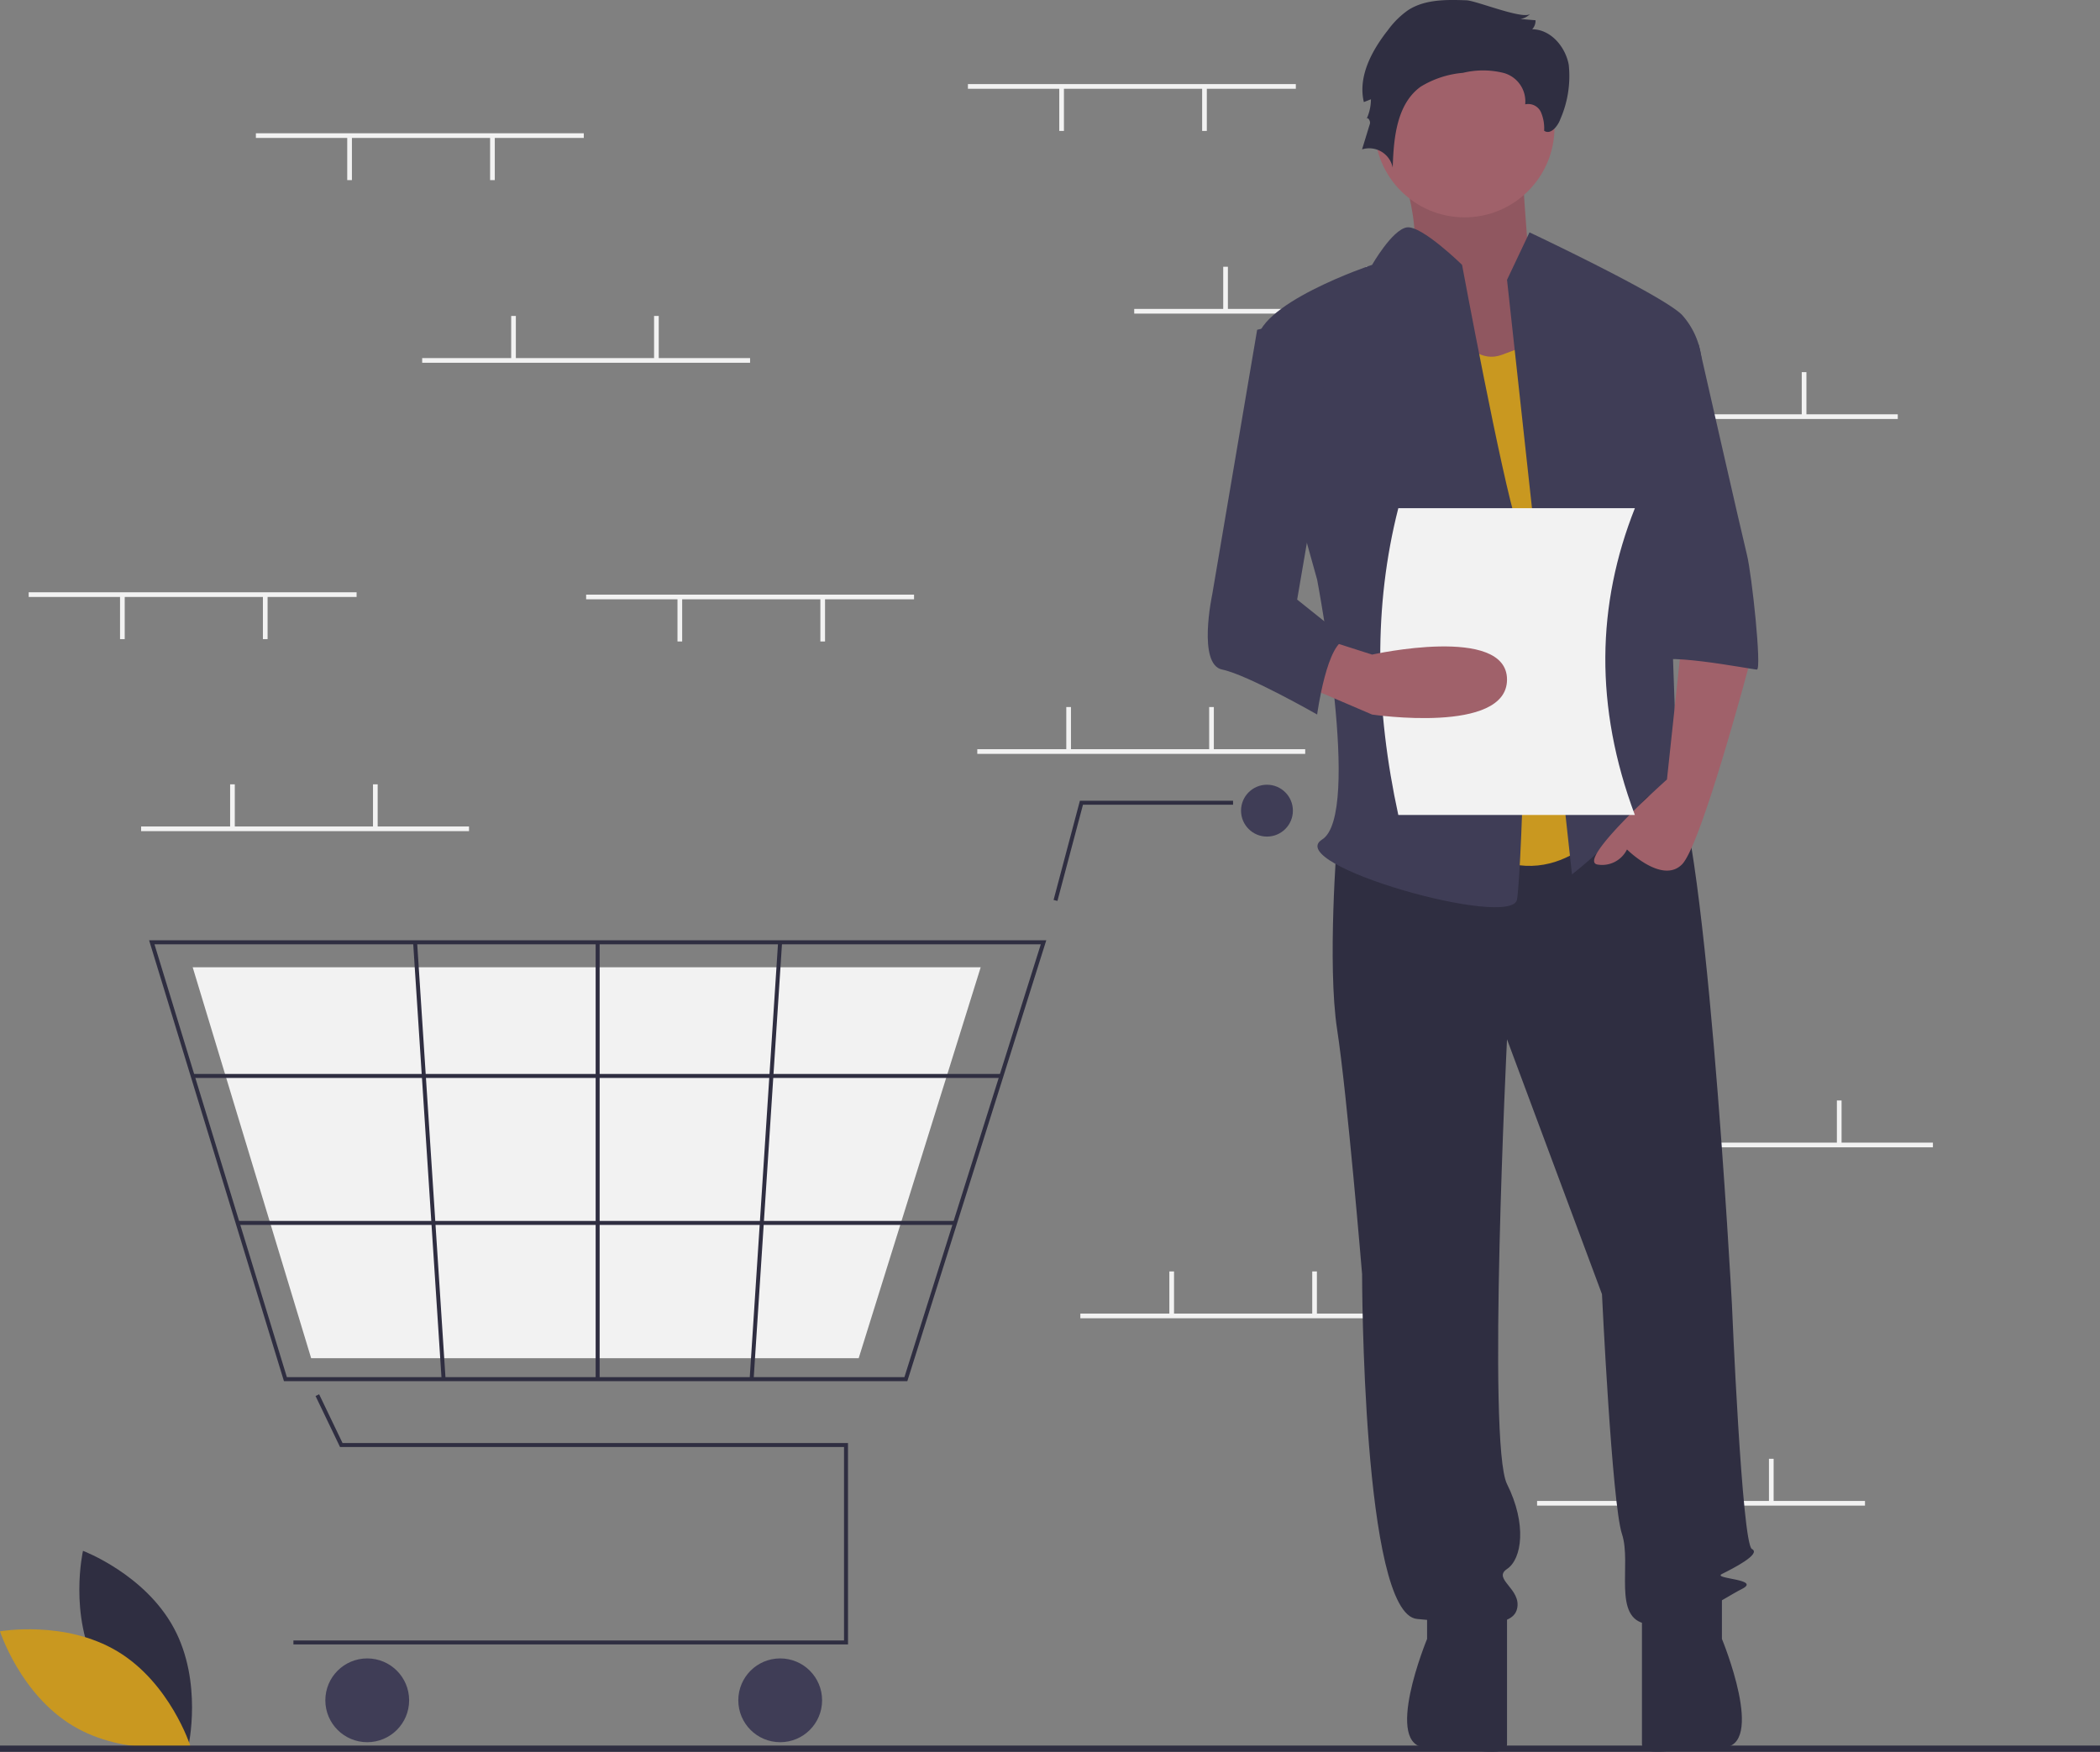 <svg id="undraw_empty_cart_co35" xmlns="http://www.w3.org/2000/svg" width="214.92" height="179.314" viewBox="0 0 214.92 179.314">
  <rect x="0" y="0" width="214.92" height="179.314" fill="#808080" stroke="none"/>
  <path id="Path_204230" data-name="Path 204230" d="M187.733,750.339c2.979,5.525,9.3,7.9,9.3,7.9s1.493-6.586-1.487-12.111-9.3-7.9-9.3-7.9S184.754,744.814,187.733,750.339Z" transform="translate(-177.753 -579.489)" fill="#2f2e41"/>
  <path id="Path_204231" data-name="Path 204231" d="M164.028,773.984c5.379,3.236,7.45,9.664,7.45,9.664s-6.649,1.181-12.028-2.055S152,771.93,152,771.93,158.649,770.749,164.028,773.984Z" transform="translate(-152 -604.952)" fill="#c99820"/>
  <rect id="Rectangle_8414" data-name="Rectangle 8414" width="33.559" height="0.479" transform="translate(99.06 8.607)" fill="#f2f2f2"/>
  <rect id="Rectangle_8415" data-name="Rectangle 8415" width="0.479" height="4.435" transform="translate(123.031 8.967)" fill="#f2f2f2"/>
  <rect id="Rectangle_8416" data-name="Rectangle 8416" width="0.479" height="4.435" transform="translate(108.408 8.967)" fill="#f2f2f2"/>
  <rect id="Rectangle_8417" data-name="Rectangle 8417" width="33.559" height="0.479" transform="translate(116.079 31.62)" fill="#f2f2f2"/>
  <rect id="Rectangle_8418" data-name="Rectangle 8418" width="0.479" height="4.435" transform="translate(125.188 27.305)" fill="#f2f2f2"/>
  <rect id="Rectangle_8419" data-name="Rectangle 8419" width="0.479" height="4.435" transform="translate(139.81 27.305)" fill="#f2f2f2"/>
  <rect id="Rectangle_8420" data-name="Rectangle 8420" width="33.559" height="0.479" transform="translate(160.665 42.407)" fill="#f2f2f2"/>
  <rect id="Rectangle_8421" data-name="Rectangle 8421" width="0.479" height="4.435" transform="translate(169.774 38.092)" fill="#f2f2f2"/>
  <rect id="Rectangle_8422" data-name="Rectangle 8422" width="0.479" height="4.435" transform="translate(184.396 38.092)" fill="#f2f2f2"/>
  <rect id="Rectangle_8423" data-name="Rectangle 8423" width="33.559" height="0.479" transform="translate(157.309 153.632)" fill="#f2f2f2"/>
  <rect id="Rectangle_8424" data-name="Rectangle 8424" width="0.479" height="4.435" transform="translate(166.418 149.317)" fill="#f2f2f2"/>
  <rect id="Rectangle_8425" data-name="Rectangle 8425" width="0.479" height="4.435" transform="translate(181.04 149.317)" fill="#f2f2f2"/>
  <rect id="Rectangle_8426" data-name="Rectangle 8426" width="33.559" height="0.479" transform="translate(100.019 76.685)" fill="#f2f2f2"/>
  <rect id="Rectangle_8427" data-name="Rectangle 8427" width="0.479" height="4.435" transform="translate(109.127 72.37)" fill="#f2f2f2"/>
  <rect id="Rectangle_8428" data-name="Rectangle 8428" width="0.479" height="4.435" transform="translate(123.75 72.37)" fill="#f2f2f2"/>
  <rect id="Rectangle_8429" data-name="Rectangle 8429" width="33.559" height="0.479" transform="translate(110.566 134.455)" fill="#f2f2f2"/>
  <rect id="Rectangle_8430" data-name="Rectangle 8430" width="0.479" height="4.435" transform="translate(119.675 130.14)" fill="#f2f2f2"/>
  <rect id="Rectangle_8431" data-name="Rectangle 8431" width="0.479" height="4.435" transform="translate(134.297 130.14)" fill="#f2f2f2"/>
  <rect id="Rectangle_8432" data-name="Rectangle 8432" width="33.559" height="0.479" transform="translate(164.261 116.956)" fill="#f2f2f2"/>
  <rect id="Rectangle_8433" data-name="Rectangle 8433" width="0.479" height="4.435" transform="translate(173.37 112.641)" fill="#f2f2f2"/>
  <rect id="Rectangle_8434" data-name="Rectangle 8434" width="0.479" height="4.435" transform="translate(187.992 112.641)" fill="#f2f2f2"/>
  <path id="Path_204232" data-name="Path 204232" d="M182.034,620.957h-56.76v-.408h56.351v-19.8h-51.58l-2.506-5.22.368-.177,2.394,4.988h51.731Z" transform="translate(-95.245 -452.637)" fill="#2f2e41"/>
  <circle id="Ellipse_3169" data-name="Ellipse 3169" cx="4.288" cy="4.288" r="4.288" transform="translate(33.296 169.75)" fill="#3f3d56"/>
  <circle id="Ellipse_3170" data-name="Ellipse 3170" cx="4.288" cy="4.288" r="4.288" transform="translate(75.56 169.75)" fill="#3f3d56"/>
  <circle id="Ellipse_3171" data-name="Ellipse 3171" cx="2.654" cy="2.654" r="2.654" transform="translate(127.011 80.322)" fill="#3f3d56"/>
  <path id="Path_204233" data-name="Path 204233" d="M293.251,522.653h-63.8l-13.8-45.122h91.819l-.084.266Zm-63.5-.408h63.2l13.959-44.305H216.2Z" transform="translate(-200.391 -381.284)" fill="#2f2e41"/>
  <path id="Path_204234" data-name="Path 204234" d="M150.421,453.033H94.385L82.26,413.015h80.648l-.073.236Z" transform="translate(-62.541 -314.011)" fill="#f2f2f2"/>
  <path id="Path_204235" data-name="Path 204235" d="M450.213,352.155l-.395-.1,2.695-10.156h15.674v.408h-15.36Z" transform="translate(-341.992 -259.939)" fill="#2f2e41"/>
  <rect id="Rectangle_8435" data-name="Rectangle 8435" width="82.77" height="0.408" transform="translate(19.718 109.927)" fill="#2f2e41"/>
  <rect id="Rectangle_8436" data-name="Rectangle 8436" width="73.428" height="0.408" transform="translate(24.321 124.971)" fill="#2f2e41"/>
  <rect id="Rectangle_8437" data-name="Rectangle 8437" width="0.408" height="44.714" transform="translate(60.961 96.452)" fill="#2f2e41"/>
  <rect id="Rectangle_8438" data-name="Rectangle 8438" width="44.809" height="0.408" transform="matrix(0.065, -0.998, 0.998, 0.065, 76.721, 141.152)" fill="#2f2e41"/>
  <rect id="Rectangle_8439" data-name="Rectangle 8439" width="0.408" height="44.809" transform="translate(42.28 96.464) rotate(-3.729)" fill="#2f2e41"/>
  <rect id="Rectangle_8440" data-name="Rectangle 8440" width="214.92" height="0.645" transform="translate(0 178.669)" fill="#2f2e41"/>
  <path id="Path_204236" data-name="Path 204236" d="M747.411,135.727s3.5,9.973,1.348,11.508,7.278,14.065,7.278,14.065l11.321-3.069-6.2-10.485s-.809-10.485-.809-12.019S747.411,135.727,747.411,135.727Z" transform="translate(-604.685 -120.895)" fill="#a0616a"/>
  <path id="Path_204237" data-name="Path 204237" d="M747.411,135.727s3.5,9.973,1.348,11.508,7.278,14.065,7.278,14.065l11.321-3.069-6.2-10.485s-.809-10.485-.809-12.019S747.411,135.727,747.411,135.727Z" transform="translate(-604.685 -120.895)" opacity="0.1"/>
  <path id="Path_204238" data-name="Path 204238" d="M721.432,410.543s-1.023,12.786,0,19.435,2.557,25.061,2.557,25.061,0,34.779,5.626,35.291,9.718,1.023,10.229-1.023-2.557-3.069-1.023-4.092,2.046-4.6,0-8.695,0-45.52,0-45.52l9.718,26.084s1.023,21.481,2.046,24.55-1.023,8.695,2.557,9.206,7.672-2.557,9.718-3.58-3.069-1.023-2.046-1.534,4.092-2.046,3.069-2.557-2.046-25.061-2.046-25.061-2.813-52.424-6.393-54.47-5.882,1.478-5.882,1.478Z" transform="translate(-584.588 -324.618)" fill="#2f2e41"/>
  <path id="Path_204239" data-name="Path 204239" d="M754.791,758.784v4.092s-4.6,11.122,0,11.122,8.183,1.153,8.183-.382V759.807Z" transform="translate(-608.74 -595.117)" fill="#2f2e41"/>
  <path id="Path_204240" data-name="Path 204240" d="M861.21,758.754v4.092s4.6,11.122,0,11.122-8.183,1.153-8.183-.382V759.776Z" transform="translate(-684.984 -595.094)" fill="#2f2e41"/>
  <circle id="Ellipse_3172" data-name="Ellipse 3172" cx="9.206" cy="9.206" r="9.206" transform="translate(140.68 3.836)" fill="#a0616a"/>
  <path id="Path_204241" data-name="Path 204241" d="M762.3,201.9s2.557,7.672,6.649,6.137l4.092-1.534,7.16,49.1s-5.626,8.183-13.809,3.069S762.3,201.9,762.3,201.9Z" transform="translate(-615.229 -171.724)" fill="#c99820"/>
  <path id="Path_204242" data-name="Path 204242" d="M795.418,180.088l2.3-4.859s13.554,6.393,15.6,8.439a7.988,7.988,0,0,1,2.046,5.115l-3.58,12.786s1.023,28.13,1.023,29.153,3.58,6.649,1.023,4.6-3.069-4.092-5.115-1.023-6.649,6.649-6.649,6.649Z" transform="translate(-641.184 -151.446)" fill="#3f3d56"/>
  <path id="Path_204243" data-name="Path 204243" d="M841.578,349.122l-1.534,14.321s-9.206,8.183-7.16,8.695a2.831,2.831,0,0,0,3.069-1.534s3.58,3.58,5.626,1.534,7.16-21.481,7.16-21.481Z" transform="translate(-669.443 -283.656)" fill="#a0616a"/>
  <path id="Path_204244" data-name="Path 204244" d="M744.224,76.045c-2.041-.073-4.225-.109-5.946.991a8.7,8.7,0,0,0-2.055,2.012c-1.676,2.119-3.124,4.784-2.5,7.413l.723-.282a4.734,4.734,0,0,1-.457,2.028c.1-.3.443.183.351.482l-.8,2.613a2.46,2.46,0,0,1,3.137,1.872c.091-3.035.406-6.515,2.868-8.292a9.92,9.92,0,0,1,4.325-1.413,8.7,8.7,0,0,1,4.193.021,3.016,3.016,0,0,1,2.171,3.205,1.428,1.428,0,0,1,1.609.793,4.166,4.166,0,0,1,.33,1.907c.657.464,1.4-.457,1.671-1.216a10.974,10.974,0,0,0,.848-5.531c-.338-1.857-1.851-3.631-3.739-3.637a1.31,1.31,0,0,0,.341-.923l-1.556-.131a1.719,1.719,0,0,0,1.027-.542C750.144,78.1,745.234,76.082,744.224,76.045Z" transform="translate(-594.142 -76.014)" fill="#2f2e41"/>
  <path id="Path_204245" data-name="Path 204245" d="M709.656,176.915s-4.164-4.08-5.662-3.83-3.544,3.83-3.544,3.83-12.275,4.092-11.763,8.183,6.137,24.039,6.137,24.039,4.6,24.039.511,26.6,19.435,9.206,19.947,6.137,1.534-33.756,0-38.359S709.656,176.915,709.656,176.915Z" transform="translate(-560.025 -149.808)" fill="#3f3d56"/>
  <path id="Path_204246" data-name="Path 204246" d="M850.893,223.236h6.324s4.416,19.435,4.928,21.481,1.534,11.764,1.023,11.764-10.741-2.046-10.741-.511Z" transform="translate(-683.362 -187.946)" fill="#3f3d56"/>
  <path id="Path_204247" data-name="Path 204247" d="M767.353,324.416H743.143c-2.363-10.868-2.56-21.369,0-31.4h24.211C763.446,302.867,763.2,313.3,767.353,324.416Z" transform="translate(-600.036 -240.997)" fill="#f2f2f2"/>
  <path id="Path_204248" data-name="Path 204248" d="M707.938,353.924l7.16,3.069s13.809,2.046,13.809-3.58-13.809-2.557-13.809-2.557l-4.6-1.472Z" transform="translate(-574.674 -283.854)" fill="#a0616a"/>
  <path id="Path_204249" data-name="Path 204249" d="M678.825,210.435l-6.138,1.534-4.6,27.107s-1.534,7.16,1.023,7.672,9.718,4.6,9.718,4.6,1.023-7.672,3.069-7.672l-5.115-4.092,3.069-17.9Z" transform="translate(-544.027 -178.213)" fill="#3f3d56"/>
  <rect id="Rectangle_8441" data-name="Rectangle 8441" width="33.559" height="0.479" transform="translate(14.442 84.595)" fill="#f2f2f2"/>
  <rect id="Rectangle_8442" data-name="Rectangle 8442" width="0.479" height="4.435" transform="translate(23.551 80.281)" fill="#f2f2f2"/>
  <rect id="Rectangle_8443" data-name="Rectangle 8443" width="0.479" height="4.435" transform="translate(38.173 80.281)" fill="#f2f2f2"/>
  <rect id="Rectangle_8444" data-name="Rectangle 8444" width="33.559" height="0.479" transform="translate(26.188 13.641)" fill="#f2f2f2"/>
  <rect id="Rectangle_8445" data-name="Rectangle 8445" width="0.479" height="4.435" transform="translate(50.159 14.001)" fill="#f2f2f2"/>
  <rect id="Rectangle_8446" data-name="Rectangle 8446" width="0.479" height="4.435" transform="translate(35.537 14.001)" fill="#f2f2f2"/>
  <rect id="Rectangle_8447" data-name="Rectangle 8447" width="33.559" height="0.479" transform="translate(59.987 60.864)" fill="#f2f2f2"/>
  <rect id="Rectangle_8448" data-name="Rectangle 8448" width="0.479" height="4.435" transform="translate(83.958 61.224)" fill="#f2f2f2"/>
  <rect id="Rectangle_8449" data-name="Rectangle 8449" width="0.479" height="4.435" transform="translate(69.336 61.224)" fill="#f2f2f2"/>
  <rect id="Rectangle_8450" data-name="Rectangle 8450" width="33.559" height="0.479" transform="translate(2.936 60.624)" fill="#f2f2f2"/>
  <rect id="Rectangle_8451" data-name="Rectangle 8451" width="0.479" height="4.435" transform="translate(26.907 60.984)" fill="#f2f2f2"/>
  <rect id="Rectangle_8452" data-name="Rectangle 8452" width="0.479" height="4.435" transform="translate(12.285 60.984)" fill="#f2f2f2"/>
  <rect id="Rectangle_8453" data-name="Rectangle 8453" width="33.559" height="0.479" transform="translate(43.207 36.653)" fill="#f2f2f2"/>
  <rect id="Rectangle_8454" data-name="Rectangle 8454" width="0.479" height="4.435" transform="translate(52.316 32.339)" fill="#f2f2f2"/>
  <rect id="Rectangle_8455" data-name="Rectangle 8455" width="0.479" height="4.435" transform="translate(66.939 32.339)" fill="#f2f2f2"/>
</svg>
